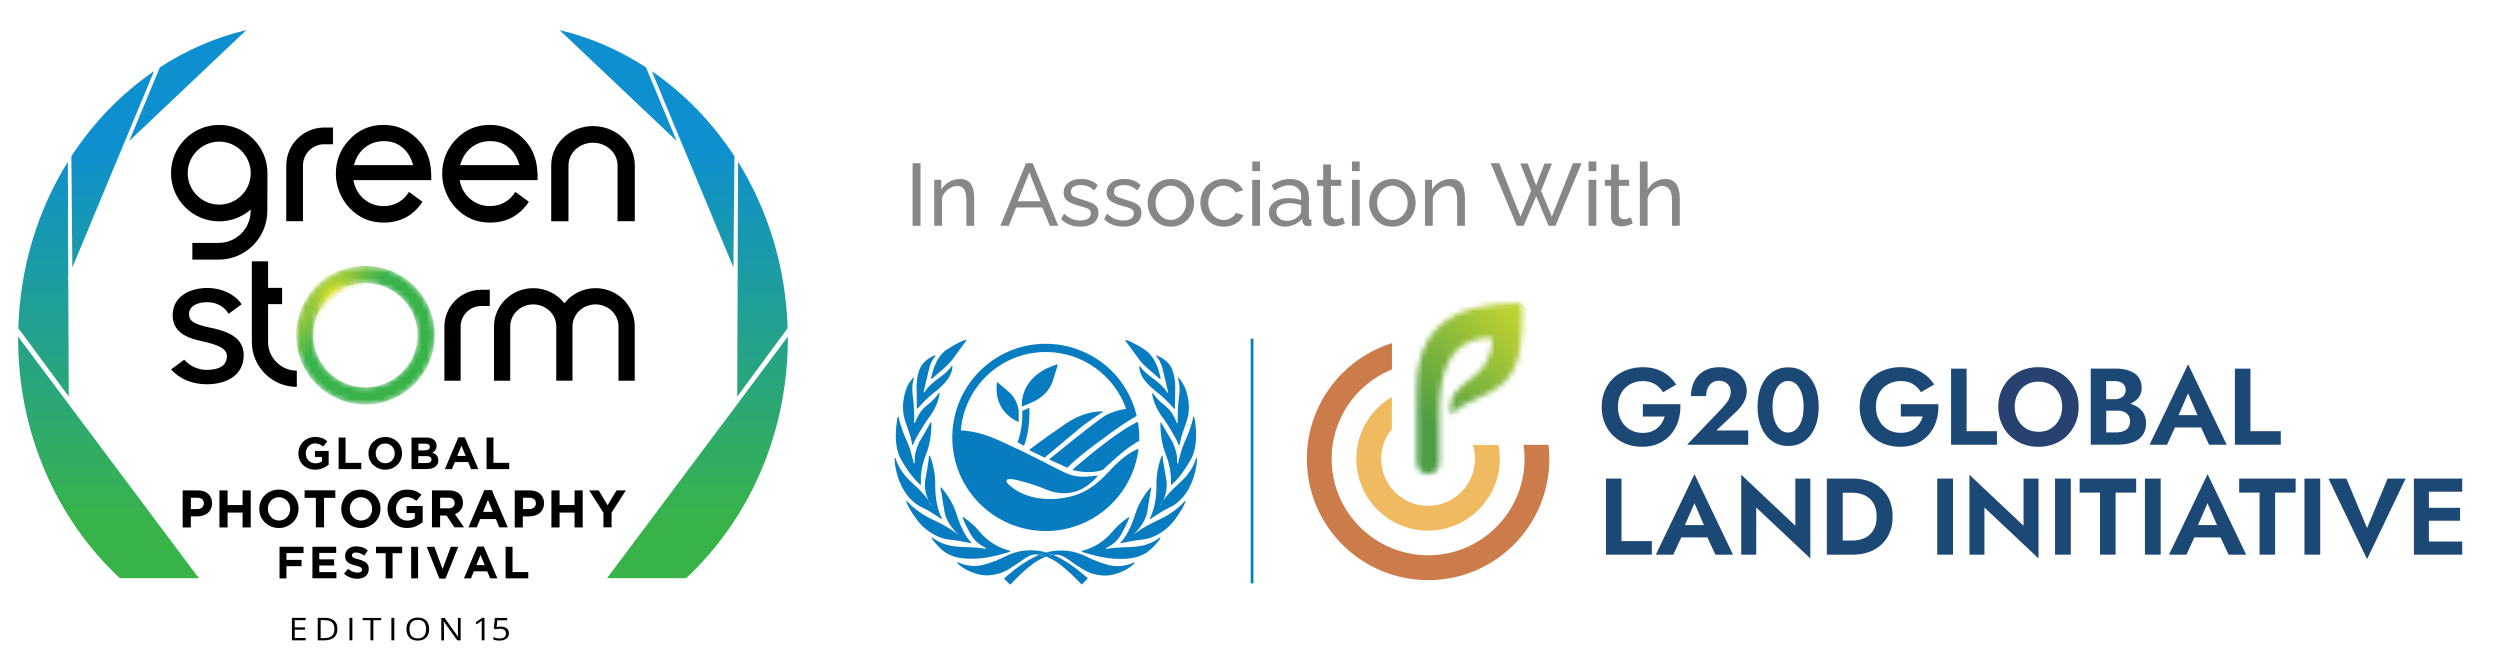 <svg width="454" height="121" viewBox="0 0 454 121" fill="none" xmlns="http://www.w3.org/2000/svg">
<path d="M48.569 31.44C48.569 26.609 44.642 22.682 39.812 22.682C34.981 22.682 31.054 26.609 31.054 31.44C31.054 36.27 34.981 40.197 39.812 40.197C41.995 40.197 43.977 39.395 45.52 38.065V38.303C45.52 41.502 42.911 44.112 39.711 44.112H34.931V47.148H39.711C44.579 47.148 48.544 43.184 48.544 38.315C48.557 38.303 48.569 31.565 48.569 31.44ZM39.812 37.161C36.65 37.161 34.09 34.589 34.09 31.44C34.09 28.29 36.662 25.718 39.812 25.718C42.961 25.718 45.533 28.29 45.533 31.44C45.533 31.54 45.52 31.653 45.52 31.753V31.816C45.32 34.802 42.848 37.161 39.812 37.161Z" fill="black"/>
<path d="M115.281 40.172H112.145V30.034C112.145 27.763 110.15 25.919 107.691 25.919C105.231 25.919 103.236 27.763 103.236 30.034V40.185H100.1V30.034C100.1 26.095 103.5 22.895 107.691 22.895C111.881 22.895 115.281 26.095 115.281 30.034V40.172Z" fill="black"/>
<path d="M74.265 34.852C73.789 35.643 73.174 36.27 72.409 36.709C71.593 37.186 70.677 37.425 69.686 37.425C68.293 37.425 67.089 36.986 66.072 36.12C65.056 35.254 64.429 34.112 64.165 32.707H78.318V32.23C78.318 31.063 78.205 30.022 77.967 29.106C77.728 28.19 77.365 27.349 76.888 26.597C76.06 25.367 75.018 24.401 73.751 23.711C72.484 23.021 71.104 22.682 69.636 22.682C68.393 22.682 67.252 22.908 66.198 23.372C65.144 23.836 64.203 24.526 63.375 25.442C62.584 26.283 61.995 27.224 61.593 28.253C61.191 29.282 60.991 30.386 60.991 31.565C60.991 32.707 61.217 33.824 61.656 34.915C62.095 36.007 62.71 36.973 63.5 37.801C64.341 38.679 65.269 39.332 66.298 39.771C67.327 40.21 68.469 40.423 69.711 40.423C71.555 40.423 73.174 39.934 74.567 38.943C75.407 38.34 76.122 37.563 76.737 36.647L74.265 34.852ZM66.273 26.797C67.252 26.019 68.393 25.631 69.723 25.631C71.016 25.631 72.132 26.007 73.061 26.772C73.989 27.538 74.642 28.604 75.018 29.984H64.278C64.629 28.642 65.294 27.575 66.273 26.797Z" fill="black"/>
<path d="M93.575 34.852C93.099 35.643 92.484 36.27 91.718 36.709C90.903 37.186 89.987 37.425 88.996 37.425C87.603 37.425 86.398 36.986 85.382 36.12C84.366 35.254 83.738 34.112 83.475 32.707H97.628V32.23C97.628 31.063 97.515 30.022 97.277 29.106C97.038 28.19 96.674 27.349 96.198 26.597C95.369 25.367 94.328 24.401 93.061 23.711C91.794 23.021 90.413 22.682 88.945 22.682C87.703 22.682 86.561 22.908 85.507 23.372C84.454 23.836 83.513 24.526 82.684 25.442C81.894 26.283 81.304 27.224 80.903 28.253C80.501 29.282 80.3 30.386 80.3 31.565C80.3 32.707 80.526 33.824 80.966 34.915C81.405 36.007 82.019 36.973 82.81 37.801C83.651 38.679 84.579 39.332 85.608 39.771C86.637 40.21 87.778 40.423 89.021 40.423C90.865 40.423 92.484 39.934 93.876 38.943C94.717 38.34 95.432 37.563 96.047 36.647L93.575 34.852ZM85.583 26.797C86.561 26.019 87.703 25.631 89.033 25.631C90.326 25.631 91.442 26.007 92.371 26.772C93.299 27.538 93.952 28.604 94.328 29.984H83.563C83.939 28.642 84.604 27.575 85.583 26.797Z" fill="black"/>
<path d="M55.019 40.172H51.982V30.059C51.982 26.258 55.081 23.159 58.883 23.159H60.464V26.195H58.883C56.75 26.195 55.019 27.927 55.019 30.059V40.172Z" fill="black"/>
<path d="M108.155 52.33C105.846 52.33 103.801 53.41 102.496 55.066C101.191 53.41 99.146 52.33 96.837 52.33C92.91 52.33 89.711 55.442 89.711 59.281V69.143H92.659V59.281C92.659 57.073 94.541 55.279 96.837 55.279C99.133 55.279 101.003 57.061 101.016 59.256V59.269V69.131H103.964V59.269V59.256C103.977 57.061 105.846 55.279 108.142 55.279C110.451 55.279 112.32 57.073 112.32 59.281V69.143H115.269V59.281C115.281 55.455 112.082 52.33 108.155 52.33Z" fill="black"/>
<path d="M37.566 69.783C40.803 69.783 44.253 68.391 44.253 64.501C44.253 61.866 42.371 60.323 38.13 59.495C34.956 58.867 34.328 58.127 34.328 57.061C34.328 55.442 36.085 54.877 37.603 54.877C39.297 54.877 40.79 55.681 41.493 56.973L41.505 56.998L43.877 55.254C42.722 53.472 40.263 52.293 37.716 52.293C34.78 52.293 31.355 53.598 31.355 57.274C31.355 60.787 34.931 61.565 36.449 61.904C40 62.694 41.204 63.397 41.204 64.677C41.204 66.308 39.937 67.174 37.54 67.174C35.985 67.174 34.429 66.458 33.463 65.317L31.066 67.086C32.609 68.817 34.906 69.783 37.566 69.783Z" fill="black"/>
<path d="M83.651 69.143H80.702V59.319C80.702 55.618 83.713 52.619 87.402 52.619H88.945V55.568H87.402C85.332 55.568 83.651 57.249 83.651 59.319V69.143Z" fill="black"/>
<path d="M48.682 62.092V55.229H51.229V52.28H48.682V47.462H45.734V62.092C45.734 66.596 49.397 70.26 53.902 70.26V67.311C51.029 67.311 48.682 64.965 48.682 62.092Z" fill="black"/>
<mask id="mask0_704_491" style="mask-type:luminance" maskUnits="userSpaceOnUse" x="53" y="48" width="26" height="26">
<path d="M66.361 73.46C59.422 73.46 53.776 67.813 53.776 60.875C53.776 53.936 59.422 48.29 66.361 48.29C73.299 48.29 78.946 53.936 78.946 60.875C78.946 67.813 73.299 73.46 66.361 73.46ZM66.361 51.402C61.141 51.402 56.888 55.655 56.888 60.875C56.888 66.094 61.141 70.348 66.361 70.348C71.581 70.348 75.834 66.094 75.834 60.875C75.834 55.655 71.593 51.402 66.361 51.402Z" fill="white"/>
</mask>
<g mask="url(#mask0_704_491)">
<path d="M66.361 73.46C59.422 73.46 53.776 67.813 53.776 60.875C53.776 53.936 59.422 48.29 66.361 48.29C73.299 48.29 78.946 53.936 78.946 60.875C78.946 67.813 73.299 73.46 66.361 73.46ZM66.361 51.402C61.141 51.402 56.888 55.655 56.888 60.875C56.888 66.094 61.141 70.348 66.361 70.348C71.581 70.348 75.834 66.094 75.834 60.875C75.834 55.655 71.593 51.402 66.361 51.402Z" fill="url(#paint0_linear_704_491)"/>
<path d="M61.242 60.875C64.887 60.875 67.841 57.92 67.841 54.275C67.841 50.63 64.887 47.675 61.242 47.675C57.597 47.675 54.642 50.63 54.642 54.275C54.642 57.92 57.597 60.875 61.242 60.875Z" fill="url(#paint1_radial_704_491)"/>
</g>
<path d="M55.508 116.282H53.011V112.205H55.508V112.619H53.525V113.936H55.395V114.35H53.525V115.856H55.508V116.282Z" fill="black"/>
<path d="M61.267 114.2C61.267 114.664 61.179 115.04 60.991 115.354C60.803 115.668 60.539 115.893 60.188 116.044C59.837 116.195 59.41 116.282 58.921 116.282H57.704V112.205H59.059C59.51 112.205 59.912 112.28 60.238 112.43C60.564 112.581 60.828 112.807 61.004 113.108C61.179 113.397 61.267 113.773 61.267 114.2ZM60.727 114.225C60.727 113.861 60.665 113.56 60.527 113.321C60.389 113.083 60.2 112.907 59.937 112.794C59.673 112.681 59.36 112.619 58.983 112.619H58.231V115.881H58.87C59.485 115.881 59.95 115.743 60.263 115.467C60.577 115.191 60.727 114.764 60.727 114.225Z" fill="black"/>
<path d="M63.463 116.282V112.205H63.99V116.282H63.463Z" fill="black"/>
<path d="M67.804 116.282H67.277V112.631H65.859V112.217H69.209V112.631H67.804V116.282Z" fill="black"/>
<path d="M71.079 116.282V112.205H71.606V116.282H71.079Z" fill="black"/>
<path d="M77.929 114.237C77.929 114.551 77.879 114.839 77.804 115.09C77.716 115.354 77.591 115.567 77.415 115.755C77.239 115.944 77.026 116.082 76.775 116.182C76.524 116.282 76.223 116.333 75.884 116.333C75.533 116.333 75.232 116.282 74.968 116.182C74.705 116.082 74.492 115.944 74.328 115.755C74.153 115.567 74.027 115.341 73.939 115.09C73.852 114.827 73.814 114.551 73.814 114.237C73.814 113.823 73.889 113.459 74.04 113.146C74.19 112.832 74.416 112.594 74.73 112.418C75.044 112.242 75.42 112.154 75.884 112.154C76.323 112.154 76.7 112.242 77.013 112.418C77.315 112.594 77.553 112.832 77.704 113.146C77.854 113.459 77.929 113.811 77.929 114.237ZM74.353 114.237C74.353 114.588 74.404 114.877 74.517 115.141C74.629 115.391 74.793 115.592 75.019 115.73C75.244 115.868 75.533 115.931 75.872 115.931C76.223 115.931 76.499 115.868 76.725 115.73C76.951 115.592 77.114 115.391 77.214 115.141C77.315 114.89 77.377 114.588 77.377 114.237C77.377 113.71 77.252 113.296 77.013 113.008C76.775 112.719 76.386 112.568 75.884 112.568C75.533 112.568 75.244 112.631 75.019 112.769C74.793 112.907 74.629 113.095 74.517 113.346C74.404 113.597 74.353 113.886 74.353 114.237Z" fill="black"/>
<path d="M83.638 116.282H83.036L80.589 112.857H80.564C80.564 112.945 80.577 113.058 80.589 113.171C80.602 113.284 80.602 113.409 80.614 113.547C80.614 113.673 80.627 113.811 80.627 113.949V116.295H80.138V112.217H80.74L83.174 115.63H83.199C83.199 115.567 83.186 115.467 83.186 115.354C83.186 115.228 83.174 115.103 83.174 114.965C83.174 114.827 83.161 114.701 83.161 114.576V112.217H83.651V116.282H83.638Z" fill="black"/>
<path d="M87.979 116.282H87.478V113.397C87.478 113.284 87.478 113.196 87.478 113.108C87.478 113.033 87.478 112.957 87.478 112.895C87.478 112.832 87.49 112.757 87.49 112.694C87.427 112.757 87.365 112.807 87.314 112.844C87.264 112.882 87.189 112.932 87.114 112.995L86.599 113.371L86.336 113.058L87.553 112.205H87.979V116.282Z" fill="black"/>
<path d="M90.915 113.785C91.217 113.785 91.48 113.836 91.706 113.924C91.932 114.011 92.107 114.149 92.233 114.338C92.358 114.513 92.421 114.727 92.421 114.99C92.421 115.266 92.358 115.504 92.22 115.705C92.082 115.906 91.894 116.056 91.643 116.169C91.392 116.282 91.091 116.333 90.74 116.333C90.501 116.333 90.288 116.32 90.087 116.282C89.887 116.245 89.724 116.195 89.585 116.119V115.68C89.736 115.768 89.912 115.831 90.125 115.881C90.338 115.931 90.539 115.956 90.74 115.956C90.966 115.956 91.166 115.918 91.342 115.856C91.518 115.793 91.643 115.693 91.743 115.555C91.844 115.417 91.882 115.253 91.882 115.04C91.882 114.764 91.794 114.563 91.606 114.413C91.417 114.262 91.129 114.187 90.74 114.187C90.614 114.187 90.476 114.2 90.326 114.212C90.175 114.225 90.05 114.25 89.949 114.275L89.686 114.124L89.862 112.217H92.095V112.644H90.301L90.188 113.873C90.263 113.861 90.363 113.848 90.489 113.823C90.627 113.798 90.765 113.785 90.915 113.785Z" fill="black"/>
<path d="M50.753 99.294H55.119V100.436H52.02V101.678H54.755V102.819H52.02V105.04H50.765V99.294H50.753Z" fill="black"/>
<path d="M56.737 99.294H61.054V100.41H57.98V101.577H60.677V102.694H57.98V103.898H61.091V105.015H56.737V99.294Z" fill="black"/>
<path d="M64.893 105.103C64.454 105.103 64.028 105.028 63.614 104.877C63.199 104.727 62.81 104.501 62.472 104.187L63.212 103.296C63.475 103.51 63.739 103.673 64.015 103.798C64.291 103.924 64.592 103.986 64.918 103.986C65.182 103.986 65.383 103.936 65.533 103.848C65.684 103.76 65.746 103.622 65.746 103.447V103.434C65.746 103.359 65.734 103.284 65.696 103.221C65.671 103.158 65.608 103.095 65.521 103.045C65.433 102.995 65.32 102.932 65.169 102.882C65.019 102.832 64.818 102.769 64.58 102.707C64.291 102.631 64.028 102.556 63.789 102.468C63.551 102.38 63.35 102.267 63.187 102.142C63.024 102.016 62.898 101.853 62.81 101.665C62.723 101.477 62.672 101.239 62.672 100.95V100.937C62.672 100.674 62.723 100.436 62.823 100.235C62.923 100.021 63.061 99.846 63.237 99.695C63.413 99.545 63.626 99.419 63.864 99.344C64.115 99.256 64.379 99.219 64.68 99.219C65.094 99.219 65.483 99.281 65.834 99.407C66.186 99.532 66.512 99.708 66.8 99.946L66.148 100.9C65.897 100.724 65.646 100.586 65.395 100.486C65.144 100.385 64.906 100.335 64.655 100.335C64.404 100.335 64.228 100.385 64.103 100.473C63.977 100.574 63.915 100.686 63.915 100.824V100.837C63.915 100.925 63.927 101.013 63.965 101.075C64.002 101.138 64.065 101.201 64.153 101.264C64.241 101.314 64.379 101.364 64.529 101.414C64.692 101.464 64.893 101.515 65.144 101.59C65.433 101.665 65.696 101.753 65.922 101.853C66.148 101.954 66.336 102.067 66.499 102.192C66.65 102.33 66.775 102.481 66.851 102.669C66.926 102.845 66.963 103.07 66.963 103.321V103.334C66.963 103.622 66.913 103.873 66.813 104.087C66.713 104.313 66.562 104.488 66.386 104.639C66.211 104.789 65.985 104.902 65.721 104.978C65.483 105.065 65.207 105.103 64.893 105.103Z" fill="black"/>
<path d="M70.025 100.461H68.281V99.294H73.036V100.461H71.292V105.028H70.037V100.461H70.025Z" fill="black"/>
<path d="M74.667 99.294H75.922V105.028H74.667V99.294Z" fill="black"/>
<path d="M77.49 99.294H78.883L80.376 103.334L81.869 99.294H83.224L80.903 105.065H79.786L77.49 99.294Z" fill="black"/>
<path d="M86.7 99.256H87.867L90.326 105.028H89.008L88.481 103.748H86.06L85.533 105.028H84.253L86.7 99.256ZM88.03 102.631L87.264 100.774L86.499 102.631H88.03Z" fill="black"/>
<path d="M91.819 99.294H93.073V103.886H95.934V105.028H91.819V99.294Z" fill="black"/>
<path d="M57.214 85.291C56.763 85.291 56.361 85.216 55.985 85.066C55.621 84.915 55.295 84.714 55.031 84.451C54.768 84.187 54.554 83.874 54.416 83.522C54.266 83.158 54.19 82.769 54.19 82.343V82.33C54.19 81.916 54.266 81.54 54.416 81.176C54.567 80.812 54.78 80.498 55.044 80.235C55.307 79.959 55.633 79.746 55.997 79.595C56.361 79.444 56.763 79.357 57.202 79.357C57.453 79.357 57.691 79.369 57.904 79.407C58.118 79.444 58.306 79.495 58.494 79.557C58.682 79.62 58.845 79.708 58.996 79.808C59.159 79.909 59.31 80.022 59.46 80.147L58.67 81.101C58.557 81.013 58.456 80.925 58.343 80.85C58.231 80.774 58.118 80.724 58.005 80.674C57.892 80.624 57.766 80.586 57.628 80.561C57.49 80.536 57.34 80.523 57.177 80.523C56.951 80.523 56.737 80.574 56.537 80.662C56.336 80.749 56.16 80.887 56.01 81.05C55.859 81.213 55.746 81.402 55.658 81.615C55.571 81.828 55.533 82.067 55.533 82.305V82.318C55.533 82.581 55.571 82.82 55.658 83.045C55.746 83.271 55.859 83.46 56.022 83.623C56.185 83.786 56.361 83.911 56.574 83.999C56.788 84.087 57.014 84.137 57.277 84.137C57.741 84.137 58.143 84.024 58.469 83.786V82.983H57.202V81.891H59.686V84.375C59.397 84.626 59.046 84.84 58.632 85.015C58.218 85.191 57.741 85.291 57.214 85.291Z" fill="black"/>
<path d="M61.493 79.457H62.748V84.049H65.608V85.191H61.493V79.457Z" fill="black"/>
<path d="M69.95 85.291C69.51 85.291 69.096 85.216 68.732 85.053C68.356 84.902 68.042 84.689 67.766 84.426C67.49 84.162 67.29 83.848 67.139 83.497C66.988 83.146 66.913 82.757 66.913 82.343V82.33C66.913 81.916 66.988 81.54 67.139 81.176C67.29 80.812 67.503 80.498 67.779 80.235C68.055 79.971 68.368 79.746 68.745 79.595C69.121 79.444 69.523 79.357 69.975 79.357C70.414 79.357 70.828 79.432 71.192 79.595C71.568 79.746 71.882 79.959 72.158 80.222C72.434 80.486 72.635 80.799 72.785 81.151C72.936 81.515 73.011 81.891 73.011 82.305V82.318C73.011 82.732 72.936 83.108 72.785 83.472C72.635 83.836 72.421 84.15 72.145 84.413C71.869 84.677 71.555 84.902 71.179 85.053C70.803 85.204 70.401 85.291 69.95 85.291ZM69.975 84.124C70.225 84.124 70.464 84.074 70.665 83.986C70.878 83.899 71.054 83.761 71.204 83.597C71.355 83.434 71.468 83.246 71.555 83.033C71.643 82.82 71.681 82.581 71.681 82.343V82.33C71.681 82.079 71.643 81.853 71.555 81.64C71.468 81.427 71.355 81.226 71.192 81.063C71.041 80.9 70.853 80.774 70.639 80.674C70.426 80.574 70.2 80.536 69.95 80.536C69.698 80.536 69.46 80.586 69.247 80.674C69.034 80.762 68.858 80.9 68.707 81.063C68.557 81.226 68.444 81.414 68.356 81.628C68.268 81.841 68.231 82.079 68.231 82.318V82.33C68.231 82.581 68.268 82.807 68.356 83.02C68.444 83.234 68.557 83.434 68.72 83.597C68.883 83.761 69.059 83.886 69.272 83.986C69.485 84.074 69.711 84.124 69.975 84.124Z" fill="black"/>
<path d="M74.743 79.457H77.403C78.067 79.457 78.557 79.62 78.896 79.959C79.159 80.222 79.284 80.549 79.284 80.938V80.95C79.284 81.113 79.259 81.264 79.222 81.389C79.184 81.515 79.121 81.628 79.059 81.728C78.996 81.828 78.908 81.916 78.82 81.992C78.733 82.067 78.632 82.129 78.532 82.192C78.858 82.318 79.121 82.493 79.31 82.707C79.498 82.92 79.598 83.221 79.598 83.597V83.61C79.598 83.874 79.548 84.099 79.448 84.3C79.347 84.501 79.197 84.664 79.008 84.789C78.82 84.915 78.594 85.015 78.331 85.078C78.067 85.141 77.779 85.178 77.453 85.178H74.73V79.457H74.743ZM77.139 81.778C77.415 81.778 77.641 81.728 77.804 81.64C77.967 81.54 78.055 81.389 78.055 81.176V81.163C78.055 80.975 77.98 80.825 77.842 80.724C77.704 80.624 77.49 80.574 77.227 80.574H75.985V81.791H77.139V81.778ZM77.465 84.087C77.741 84.087 77.967 84.037 78.118 83.936C78.268 83.836 78.356 83.673 78.356 83.46V83.447C78.356 83.259 78.281 83.108 78.13 82.995C77.98 82.882 77.741 82.832 77.415 82.832H75.96V84.087H77.465Z" fill="black"/>
<path d="M83.237 79.419H84.404L86.863 85.191H85.545L85.018 83.911H82.597L82.07 85.191H80.79L83.237 79.419ZM84.567 82.794L83.801 80.938L83.036 82.794H84.567Z" fill="black"/>
<path d="M88.356 79.457H89.611V84.049H92.471V85.191H88.356V79.457Z" fill="black"/>
<path d="M33.187 89.055H35.935C36.336 89.055 36.7 89.106 37.014 89.219C37.327 89.331 37.603 89.495 37.817 89.695C38.042 89.896 38.206 90.147 38.331 90.436C38.457 90.724 38.507 91.038 38.507 91.377V91.402C38.507 91.791 38.431 92.129 38.294 92.43C38.156 92.719 37.955 92.97 37.716 93.171C37.478 93.372 37.177 93.522 36.851 93.623C36.524 93.723 36.173 93.773 35.784 93.773H34.655V95.793H33.174V89.055H33.187ZM35.834 92.443C36.211 92.443 36.499 92.343 36.7 92.154C36.901 91.966 37.014 91.715 37.014 91.427V91.402C37.014 91.063 36.901 90.812 36.688 90.649C36.474 90.473 36.186 90.385 35.809 90.385H34.667V92.443H35.834Z" fill="black"/>
<path d="M39.849 89.055H41.33V91.715H44.053V89.055H45.533V95.781H44.053V93.083H41.33V95.781H39.849V89.055Z" fill="black"/>
<path d="M50.652 95.881C50.138 95.881 49.661 95.793 49.222 95.605C48.783 95.417 48.406 95.178 48.093 94.865C47.779 94.551 47.528 94.187 47.352 93.773C47.177 93.359 47.089 92.907 47.089 92.418V92.393C47.089 91.916 47.177 91.464 47.352 91.038C47.528 90.624 47.779 90.247 48.093 89.934C48.406 89.62 48.783 89.369 49.222 89.181C49.661 88.993 50.138 88.905 50.652 88.905C51.167 88.905 51.643 88.993 52.083 89.181C52.522 89.369 52.898 89.608 53.212 89.921C53.526 90.235 53.776 90.599 53.952 91.013C54.128 91.427 54.215 91.879 54.215 92.355V92.38C54.215 92.857 54.128 93.309 53.952 93.723C53.776 94.137 53.526 94.513 53.212 94.827C52.898 95.141 52.522 95.392 52.083 95.58C51.656 95.793 51.179 95.881 50.652 95.881ZM50.677 94.526C50.966 94.526 51.242 94.476 51.493 94.363C51.744 94.25 51.957 94.099 52.133 93.911C52.308 93.723 52.446 93.497 52.547 93.246C52.647 92.995 52.697 92.719 52.697 92.43V92.405C52.697 92.117 52.647 91.841 52.547 91.59C52.446 91.339 52.308 91.113 52.12 90.912C51.932 90.724 51.719 90.574 51.468 90.461C51.217 90.348 50.941 90.298 50.652 90.298C50.351 90.298 50.075 90.348 49.837 90.461C49.598 90.574 49.385 90.724 49.209 90.912C49.034 91.101 48.896 91.326 48.795 91.577C48.695 91.828 48.645 92.104 48.645 92.393V92.418C48.645 92.707 48.695 92.983 48.795 93.234C48.896 93.484 49.034 93.71 49.222 93.911C49.41 94.099 49.623 94.25 49.862 94.363C50.1 94.476 50.376 94.526 50.677 94.526Z" fill="black"/>
<path d="M57.365 90.41H55.32V89.043H60.891V90.41H58.846V95.768H57.365V90.41Z" fill="black"/>
<path d="M65.533 95.881C65.019 95.881 64.542 95.793 64.103 95.605C63.664 95.417 63.287 95.178 62.974 94.865C62.66 94.551 62.409 94.187 62.233 93.773C62.058 93.359 61.97 92.907 61.97 92.418V92.393C61.97 91.916 62.058 91.464 62.233 91.038C62.409 90.624 62.66 90.247 62.974 89.934C63.287 89.62 63.664 89.369 64.103 89.181C64.542 88.993 65.019 88.905 65.533 88.905C66.047 88.905 66.524 88.993 66.963 89.181C67.403 89.369 67.779 89.608 68.093 89.921C68.406 90.235 68.657 90.599 68.833 91.013C69.009 91.427 69.096 91.879 69.096 92.355V92.38C69.096 92.857 69.009 93.309 68.833 93.723C68.657 94.137 68.406 94.513 68.093 94.827C67.779 95.141 67.403 95.392 66.963 95.58C66.537 95.793 66.06 95.881 65.533 95.881ZM65.558 94.526C65.847 94.526 66.123 94.476 66.374 94.363C66.625 94.25 66.838 94.099 67.014 93.911C67.189 93.723 67.327 93.497 67.428 93.246C67.528 92.995 67.578 92.719 67.578 92.43V92.405C67.578 92.117 67.528 91.841 67.428 91.59C67.327 91.339 67.189 91.113 67.001 90.912C66.813 90.724 66.6 90.574 66.349 90.461C66.098 90.348 65.822 90.298 65.533 90.298C65.232 90.298 64.956 90.348 64.718 90.461C64.479 90.574 64.266 90.724 64.09 90.912C63.914 91.101 63.776 91.326 63.676 91.577C63.576 91.828 63.526 92.104 63.526 92.393V92.418C63.526 92.707 63.576 92.983 63.676 93.234C63.776 93.484 63.914 93.71 64.103 93.911C64.291 94.099 64.504 94.25 64.743 94.363C64.981 94.476 65.257 94.526 65.558 94.526Z" fill="black"/>
<path d="M73.914 95.881C73.387 95.881 72.91 95.793 72.484 95.618C72.057 95.442 71.681 95.203 71.367 94.902C71.053 94.589 70.815 94.225 70.639 93.811C70.464 93.384 70.376 92.932 70.376 92.43V92.405C70.376 91.929 70.464 91.477 70.639 91.05C70.815 90.636 71.066 90.26 71.38 89.946C71.693 89.633 72.07 89.382 72.496 89.193C72.923 89.005 73.4 88.917 73.902 88.917C74.203 88.917 74.479 88.942 74.717 88.98C74.956 89.018 75.194 89.081 75.407 89.156C75.621 89.231 75.821 89.331 75.997 89.444C76.173 89.557 76.361 89.695 76.537 89.833L75.608 90.963C75.483 90.85 75.357 90.762 75.219 90.674C75.094 90.586 74.956 90.523 74.818 90.461C74.68 90.398 74.529 90.36 74.366 90.323C74.203 90.285 74.027 90.272 73.839 90.272C73.576 90.272 73.325 90.323 73.086 90.436C72.848 90.549 72.647 90.699 72.471 90.887C72.296 91.076 72.158 91.301 72.057 91.552C71.957 91.803 71.907 92.079 71.907 92.368V92.393C71.907 92.707 71.957 92.983 72.057 93.246C72.158 93.51 72.296 93.735 72.484 93.924C72.672 94.112 72.885 94.262 73.124 94.375C73.362 94.488 73.638 94.538 73.939 94.538C74.491 94.538 74.956 94.4 75.332 94.137V93.171H73.839V91.891H76.762V94.814C76.411 95.103 76.01 95.354 75.533 95.567C75.081 95.781 74.529 95.881 73.914 95.881Z" fill="black"/>
<path d="M78.456 89.055H81.53C82.384 89.055 83.036 89.281 83.488 89.733C83.877 90.122 84.065 90.624 84.065 91.264V91.289C84.065 91.828 83.927 92.28 83.663 92.619C83.4 92.957 83.049 93.208 82.622 93.372L84.266 95.768H82.534L81.091 93.623H81.066H79.924V95.768H78.444V89.055H78.456ZM81.43 92.318C81.794 92.318 82.07 92.23 82.271 92.054C82.471 91.879 82.559 91.653 82.559 91.364V91.339C82.559 91.025 82.459 90.774 82.246 90.624C82.045 90.461 81.756 90.385 81.392 90.385H79.924V92.318H81.43Z" fill="black"/>
<path d="M87.954 89.005H89.322L92.208 95.768H90.665L90.05 94.262H87.214L86.574 95.768H85.069L87.954 89.005ZM89.51 92.957L88.619 90.774L87.729 92.957H89.51Z" fill="black"/>
<path d="M93.475 89.055H96.223C96.624 89.055 96.988 89.106 97.302 89.219C97.616 89.331 97.892 89.495 98.105 89.695C98.331 89.896 98.494 90.147 98.619 90.436C98.745 90.724 98.795 91.038 98.795 91.377V91.402C98.795 91.791 98.72 92.129 98.582 92.43C98.444 92.719 98.243 92.97 98.005 93.171C97.766 93.372 97.465 93.522 97.139 93.623C96.813 93.723 96.461 93.773 96.072 93.773H94.943V95.793H93.475V89.055ZM96.135 92.443C96.511 92.443 96.8 92.343 97.001 92.154C97.201 91.966 97.314 91.715 97.314 91.427V91.402C97.314 91.063 97.202 90.812 96.988 90.649C96.775 90.473 96.486 90.385 96.11 90.385H94.968V92.443H96.135Z" fill="black"/>
<path d="M100.137 89.055H101.618V91.715H104.341V89.055H105.821V95.781H104.341V93.083H101.618V95.781H100.137V89.055Z" fill="black"/>
<path d="M109.585 93.121L107.001 89.055H108.732L110.338 91.753L111.969 89.055H113.651L111.066 93.096V95.768H109.585V93.121Z" fill="black"/>
<path d="M117.314 12.23C112.521 9.119 107.227 6.797 101.605 5.455L122.885 25.605L117.314 12.23Z" fill="url(#paint2_linear_704_491)"/>
<path d="M134.027 29.382L133.952 50.373L134.052 50.611L133.952 50.662L133.876 72.029L143.036 59.595C142.697 48.416 139.422 38.052 134.027 29.382Z" fill="url(#paint3_linear_704_491)"/>
<path d="M133.374 28.378C129.359 22.218 124.253 16.96 118.356 12.92L133.186 48.566L133.374 28.378Z" fill="url(#paint4_linear_704_491)"/>
<path d="M44.743 5.455C39.109 6.797 33.827 9.106 29.034 12.23L23.463 25.605L44.743 5.455Z" fill="url(#paint5_linear_704_491)"/>
<path d="M12.396 50.649L12.296 50.599L12.396 50.361L12.321 29.382C6.913 38.052 3.651 48.416 3.325 59.583L12.484 72.017L12.396 50.649Z" fill="url(#paint6_linear_704_491)"/>
<path d="M27.98 12.92C22.083 16.948 16.976 22.218 12.961 28.378L13.137 48.579L27.98 12.92Z" fill="url(#paint7_linear_704_491)"/>
<path d="M143.061 61.138L110.526 104.614H110.489L110.25 105.003H110.238H123.738H124.592C135.896 94.488 143.073 78.88 143.073 61.452C143.061 61.352 143.061 61.239 143.061 61.138Z" fill="url(#paint8_linear_704_491)"/>
<path d="M35.872 104.614H35.822L3.287 61.138C3.287 61.239 3.287 61.352 3.287 61.452C3.287 78.88 10.464 94.488 21.769 105.003H23.726H36.123L35.872 104.614Z" fill="url(#paint9_linear_704_491)"/>
<path d="M206.636 76.596C206.486 76.659 206.335 76.734 206.184 76.81C205.883 76.96 205.57 77.136 205.243 77.324C204.892 77.525 204.528 77.751 204.152 77.989C199.949 80.687 194.729 85.329 194.729 85.329C194.729 85.329 197.652 86.245 200.275 85.341C200.275 85.341 204.315 81.339 206.849 80.084C206.862 80.084 206.874 80.072 206.887 80.072C206.887 79.884 206.9 79.708 206.9 79.52C206.9 79.206 206.887 78.905 206.874 78.591C206.849 78.115 206.799 77.65 206.736 77.186" fill="#087CC1"/>
<path d="M206.423 75.53C206.41 75.505 206.41 75.48 206.398 75.442C206.385 75.392 206.372 75.354 206.36 75.304C206.335 75.216 206.31 75.141 206.297 75.053C206.26 74.902 206.222 74.752 206.172 74.601C206.147 74.513 206.122 74.438 206.096 74.35C206.084 74.3 206.071 74.25 206.059 74.2C205.996 74.012 205.933 73.811 205.858 73.623C205.846 73.597 205.846 73.585 205.833 73.56C205.783 73.422 205.733 73.296 205.682 73.158C205.632 73.046 205.595 72.933 205.544 72.82C205.519 72.744 205.482 72.669 205.444 72.594C203.901 69.03 201.166 66.069 197.64 64.3C195.319 63.108 192.696 62.431 189.898 62.431C181.241 62.431 174.114 68.918 173.073 77.286C173.073 77.299 173.073 77.311 173.073 77.311C173.048 77.537 173.023 77.751 172.998 77.976C172.998 78.014 172.985 78.064 172.985 78.102C172.972 78.252 172.96 78.416 172.96 78.579C172.96 78.679 172.947 78.779 172.947 78.88C172.947 78.905 172.947 78.93 172.947 78.942C172.935 79.118 172.935 79.281 172.935 79.457C172.935 88.83 180.538 96.433 189.911 96.433C198.606 96.433 205.758 89.896 206.761 81.477C206.41 81.615 206.071 81.778 205.72 81.979C204.177 82.857 202.797 84.074 201.58 85.417C199.61 87.587 197.64 89.244 194.867 90.047C191.718 90.95 187.778 90.887 184.829 89.206C184.302 88.905 183.775 88.528 183.324 88.114C183.148 87.951 182.809 87.675 182.772 87.399C182.646 86.483 185.469 87.387 185.808 87.475C187.213 87.838 188.619 88.328 189.961 88.892C191.994 89.746 194.214 89.858 196.222 88.917C197.088 88.503 197.891 87.926 198.606 87.236C198.756 87.085 199.208 86.646 199.359 86.358C193.223 87.098 195.231 86.17 180.965 79.783C178.719 78.779 176.548 78.278 174.491 78.152C175.131 70.197 181.806 63.924 189.911 63.924C196.636 63.924 202.383 68.24 204.503 74.25C203.06 74.438 201.692 74.927 200.827 75.404C199.196 76.308 190.513 83.434 190.513 83.434L193.826 84.94C193.826 84.94 195.093 83.572 198.255 81.176C200.827 79.231 202.734 77.864 204.164 76.922C204.503 76.697 204.804 76.496 205.093 76.32C205.607 76.007 206.059 75.743 206.423 75.53Z" fill="#087CC1"/>
<path d="M193.412 77.023C188.706 80.247 186.862 81.728 186.862 81.728C186.862 81.728 189.02 82.782 189.698 83.108L196.636 77.311C196.636 77.311 199.334 75.329 200.425 74.752C200.425 74.752 197.439 74.275 193.412 77.023Z" fill="#087CC1"/>
<path d="M186.937 74.062C186.85 74.099 186.774 74.124 186.686 74.162C186.398 74.288 186.097 74.4 185.808 74.539L185.645 74.614C185.683 75.856 185.607 78.165 184.779 80.335L185.971 80.95C186.962 78.365 186.988 75.429 186.937 74.062Z" fill="#087CC1"/>
<path d="M185.62 73.823C186.046 73.635 186.486 73.46 186.912 73.284C187.665 72.97 188.393 72.631 189.045 72.117C190.049 71.339 190.789 70.373 191.191 69.168C191.517 68.202 191.793 67.211 192.094 66.22C192.056 66.207 192.031 66.195 191.994 66.17C184.892 68.34 185.582 73.836 185.582 73.836C185.595 73.836 185.607 73.836 185.62 73.823Z" fill="#087CC1"/>
<path d="M184.817 73.71C184.541 72.757 184.014 71.891 183.186 71.151C182.521 70.561 181.818 69.984 181.128 69.407C181.103 69.419 181.078 69.445 181.053 69.457C180.3 74.953 184.992 76.647 184.992 76.647C184.98 75.668 185.105 74.702 184.817 73.71Z" fill="#087CC1"/>
<path d="M188.581 100.021C187.765 99.921 186.937 99.896 186.109 99.984C184.804 100.109 183.625 100.511 182.471 101.088C181.253 101.69 179.974 102.192 178.669 102.543C177.113 102.97 175.394 102.794 173.926 102.104C173.838 102.067 173.75 102.18 173.826 102.242C174.553 102.983 175.545 103.61 177.1 104.137C178.907 104.739 180.413 104.438 181.467 104.137C182.797 103.76 183.976 102.845 185.118 102.104C185.858 101.615 186.561 100.975 187.452 100.762C187.853 100.661 188.28 100.686 188.719 100.749C189.133 100.574 189.547 100.436 189.986 100.31C189.522 100.185 189.07 100.084 188.581 100.021Z" fill="#087CC1"/>
<path d="M190.287 101.213C191.881 101.841 193.261 103.083 194.503 104.225C194.654 104.363 196.071 105.743 196.373 106.094C196.41 106.132 196.46 106.132 196.498 106.094L197.489 105.103C197.527 105.065 197.527 105.003 197.489 104.978C197.1 104.614 195.055 102.794 192.897 101.577C192.358 101.276 191.805 101 191.253 100.762C190.814 100.824 190.388 100.95 189.974 101.088C190.074 101.138 190.187 101.176 190.287 101.213Z" fill="#087CC1"/>
<path d="M177.552 101.439C179.898 101.289 182.546 100.473 183.424 100.185C183.512 100.159 183.499 100.034 183.412 100.009C180.149 99.206 178.493 97.261 177.552 96.169C176.523 94.978 175.407 94.212 174.93 93.911C174.855 93.861 174.767 93.936 174.804 94.024C175.118 94.777 176.084 96.985 176.962 97.989C177.577 98.704 178.418 99.193 178.995 99.495C179.083 99.545 179.045 99.683 178.945 99.658C176.511 99.243 175.545 99.469 173.211 99.193C171.316 98.968 169.911 98.089 169.321 97.638C169.246 97.575 169.146 97.675 169.196 97.751C169.397 98.077 169.823 98.641 170.664 99.482C172.132 100.988 174.127 101.653 177.552 101.439Z" fill="#087CC1"/>
<path d="M176.272 98.629C176.36 98.641 176.423 98.541 176.36 98.478C175.394 97.525 174.478 95.806 173.637 93.171C172.947 90.963 171.53 89.206 170.927 88.528C170.865 88.453 170.752 88.516 170.777 88.616C171.015 89.495 171.216 91.276 171.542 93.033C171.931 95.128 173.826 96.897 174.139 97.186C173.876 96.96 172.458 95.793 169.434 94.388C166.799 93.171 165.319 91.69 164.717 91.013C164.654 90.938 164.528 91.013 164.566 91.101C164.792 91.69 165.331 92.82 166.511 94.388C168.318 96.797 170.789 97.851 172.433 98.001C173.725 98.102 175.545 98.478 176.272 98.629Z" fill="#087CC1"/>
<path d="M167.414 92.129C168.594 92.644 170.225 93.76 170.902 94.237C170.978 94.287 171.078 94.212 171.028 94.124C170.388 92.857 169.786 90.699 169.836 87.964C169.886 85.705 169.221 83.648 168.895 82.782C168.857 82.694 168.732 82.707 168.719 82.807C168.656 83.723 168.318 85.454 168.029 87.186C167.778 88.666 168.217 90.034 168.631 90.912C169.083 91.577 169.208 91.941 169.208 91.941C169.208 91.941 168.92 91.552 168.631 90.912C168.129 90.185 167.251 89.093 165.708 87.751C163.625 85.919 162.897 84.124 162.646 83.234C162.621 83.133 162.471 83.158 162.471 83.259C162.458 83.924 162.559 85.116 163.136 86.885C164.102 89.733 165.896 91.452 167.414 92.129Z" fill="#087CC1"/>
<path d="M168.644 90.912C168.945 91.552 169.221 91.941 169.221 91.941C169.221 91.941 169.095 91.577 168.644 90.912Z" fill="#087CC1"/>
<path d="M167.088 88.014C167.151 88.064 167.239 88.027 167.239 87.939C167.188 87.249 167.138 85.015 168.154 82.569C169.096 80.272 169.158 77.688 169.146 76.797C169.146 76.709 169.02 76.671 168.983 76.759C168.569 77.487 167.452 79.432 167.213 79.796C166.912 80.247 166.461 81.289 166.235 82.293C166.109 82.87 166.097 83.522 166.109 84.062C166.109 84.175 165.959 84.187 165.934 84.087C165.708 83.183 165.407 81.992 165.193 81.339C164.905 80.448 164.29 79.382 163.926 78.265C163.562 77.186 163.311 76.446 163.198 75.731C163.186 75.63 163.048 75.63 163.023 75.731C162.747 77.098 162.17 80.825 163.625 83.422C165.156 86.182 166.611 87.587 167.088 88.014Z" fill="#087CC1"/>
<path d="M165.344 79.319C165.444 79.683 165.557 80.247 165.645 80.724C165.658 80.812 165.783 80.825 165.821 80.737C166.486 79.03 168.318 76.358 168.368 76.283C170.162 74.012 170.551 72.217 170.626 71.465C170.639 71.377 170.513 71.326 170.463 71.402C170.187 71.841 169.547 72.682 168.318 73.623C167.101 74.551 166.473 75.931 166.185 76.734C166.147 76.835 166.009 76.81 166.009 76.697C166.034 75.68 166.034 73.723 165.771 71.966C165.545 70.423 165.758 69.281 165.959 68.641C165.984 68.541 165.858 68.478 165.808 68.566C165.57 68.892 165.256 69.332 165.03 69.683C164.516 70.511 164.252 71.552 164.102 72.506C163.939 73.46 163.926 74.451 164.114 75.392C164.378 76.759 164.968 78.001 165.344 79.319Z" fill="#087CC1"/>
<path d="M166.498 74.124C166.498 74.212 166.599 74.237 166.661 74.175C166.988 73.786 167.828 72.832 168.995 71.816C170.476 70.549 172.834 69.03 172.972 66.559C172.972 66.471 172.86 66.433 172.809 66.496C172.533 66.885 171.906 67.65 170.752 68.466C169.371 69.445 168.481 70.273 167.891 71.226C167.841 71.314 167.703 71.251 167.728 71.163C167.979 70.135 168.443 68.165 168.581 67.562C168.769 66.709 169.083 65.492 169.886 64.677C169.949 64.614 169.886 64.501 169.786 64.526C169.146 64.777 167.929 65.379 167.251 66.559C166.297 68.202 166.461 70.749 166.461 71.126C166.461 71.439 166.486 73.434 166.498 74.124Z" fill="#087CC1"/>
<path d="M169.246 68.779C170.225 67.864 172.144 66.433 173.035 65.191C174.039 63.786 175.093 62.368 175.482 61.841C175.532 61.778 175.469 61.678 175.382 61.703C174.892 61.854 173.7 62.305 171.919 63.497C169.911 64.84 169.246 67.801 169.096 68.704C169.083 68.779 169.183 68.842 169.246 68.779Z" fill="#087CC1"/>
<path d="M205.934 102.142C204.466 102.832 202.747 103.008 201.191 102.581C199.873 102.217 198.606 101.728 197.389 101.126C196.222 100.548 195.055 100.147 193.75 100.021C192.935 99.946 192.094 99.959 191.279 100.059C190.84 100.109 190.4 100.21 189.986 100.323C190.413 100.448 190.84 100.599 191.254 100.774C191.655 100.724 192.057 100.712 192.42 100.799C193.311 101.013 194.014 101.653 194.754 102.142C195.896 102.895 197.088 103.798 198.405 104.175C199.459 104.476 200.965 104.777 202.772 104.175C204.328 103.66 205.319 103.02 206.046 102.28C206.109 102.217 206.021 102.104 205.934 102.142Z" fill="#087CC1"/>
<path d="M186.975 101.615C184.817 102.832 182.772 104.651 182.383 105.015C182.345 105.053 182.345 105.103 182.383 105.141L183.374 106.132C183.412 106.169 183.474 106.169 183.499 106.132C183.801 105.781 185.218 104.4 185.369 104.262C186.611 103.121 187.991 101.878 189.585 101.251C189.71 101.201 189.848 101.151 189.974 101.101C189.585 100.962 189.146 100.837 188.719 100.762C188.117 101 187.54 101.301 186.975 101.615Z" fill="#087CC1"/>
<path d="M188.719 100.762C189.146 100.837 189.585 100.95 189.974 101.101C190.375 100.962 190.814 100.837 191.253 100.774C190.839 100.599 190.413 100.448 189.986 100.323C189.547 100.436 189.12 100.586 188.719 100.762Z" fill="#087CC1"/>
<path d="M210.563 97.663C209.974 98.102 208.568 98.993 206.674 99.219C204.34 99.495 203.386 99.269 200.94 99.683C200.839 99.695 200.789 99.557 200.89 99.52C201.467 99.231 202.295 98.729 202.922 98.014C203.788 97.023 204.767 94.802 205.08 94.049C205.118 93.974 205.03 93.898 204.955 93.936C204.478 94.237 203.361 95.015 202.332 96.195C201.391 97.286 199.723 99.231 196.473 100.034C196.385 100.059 196.385 100.172 196.461 100.21C197.339 100.498 199.986 101.314 202.332 101.464C205.745 101.678 207.74 101.013 209.246 99.507C210.087 98.666 210.513 98.102 210.714 97.776C210.739 97.7 210.639 97.6 210.563 97.663Z" fill="#087CC1"/>
<path d="M215.143 91.025C214.541 91.703 213.06 93.183 210.425 94.4C207.389 95.806 205.971 96.973 205.72 97.198C206.034 96.91 207.928 95.141 208.317 93.045C208.644 91.289 208.844 89.507 209.083 88.629C209.108 88.541 208.995 88.478 208.932 88.541C208.33 89.231 206.912 90.988 206.222 93.183C205.394 95.818 204.465 97.537 203.499 98.491C203.437 98.553 203.499 98.654 203.587 98.641C204.315 98.478 206.134 98.114 207.426 97.989C209.083 97.838 211.554 96.784 213.349 94.375C214.528 92.794 215.068 91.678 215.293 91.088C215.331 91.013 215.218 90.95 215.143 91.025Z" fill="#087CC1"/>
<path d="M217.376 83.271C217.376 83.171 217.226 83.146 217.201 83.246C216.95 84.137 216.222 85.944 214.139 87.763C212.596 89.118 211.718 90.197 211.216 90.925C210.915 91.565 210.639 91.954 210.639 91.954C210.639 91.954 210.764 91.59 211.216 90.925C211.63 90.047 212.056 88.679 211.818 87.198C211.529 85.467 211.191 83.736 211.128 82.82C211.115 82.719 210.99 82.707 210.952 82.794C210.626 83.66 209.961 85.705 210.011 87.976C210.061 90.712 209.472 92.87 208.819 94.137C208.782 94.225 208.87 94.3 208.945 94.25C209.622 93.773 211.253 92.669 212.433 92.142C213.951 91.464 215.745 89.746 216.686 86.897C217.276 85.141 217.376 83.936 217.376 83.271Z" fill="#087CC1"/>
<path d="M211.216 90.937C210.764 91.602 210.639 91.966 210.639 91.966C210.639 91.966 210.915 91.59 211.216 90.937Z" fill="#087CC1"/>
<path d="M213.938 84.099C213.913 84.2 213.763 84.187 213.763 84.074C213.788 83.522 213.763 82.882 213.637 82.305C213.411 81.301 212.96 80.26 212.659 79.808C212.42 79.444 211.304 77.5 210.889 76.772C210.839 76.697 210.726 76.722 210.726 76.81C210.714 77.7 210.777 80.285 211.718 82.581C212.734 85.028 212.671 87.274 212.634 87.951C212.634 88.027 212.721 88.077 212.784 88.027C213.261 87.6 214.716 86.195 216.272 83.409C217.715 80.812 217.15 77.086 216.874 75.718C216.849 75.618 216.711 75.63 216.699 75.718C216.586 76.433 216.335 77.186 215.971 78.252C215.595 79.369 214.992 80.436 214.704 81.326C214.465 82.017 214.164 83.196 213.938 84.099Z" fill="#087CC1"/>
<path d="M211.554 73.66C210.325 72.719 209.685 71.879 209.409 71.439C209.359 71.364 209.233 71.402 209.246 71.502C209.321 72.255 209.71 74.049 211.504 76.32C211.554 76.408 213.386 79.081 214.051 80.774C214.089 80.862 214.202 80.85 214.227 80.762C214.315 80.285 214.415 79.721 214.528 79.357C214.904 78.027 215.494 76.797 215.77 75.442C215.958 74.488 215.946 73.51 215.783 72.556C215.62 71.603 215.356 70.561 214.854 69.733C214.628 69.369 214.327 68.943 214.076 68.616C214.014 68.541 213.888 68.604 213.926 68.692C214.127 69.332 214.34 70.473 214.114 72.017C213.85 73.773 213.85 75.731 213.876 76.747C213.876 76.847 213.738 76.872 213.7 76.784C213.399 75.969 212.759 74.589 211.554 73.66Z" fill="#087CC1"/>
<path d="M211.278 67.613C211.416 68.215 211.881 70.172 212.132 71.214C212.157 71.314 212.019 71.364 211.968 71.276C211.366 70.323 210.475 69.495 209.108 68.516C207.953 67.701 207.326 66.935 207.05 66.546C207 66.471 206.887 66.508 206.887 66.596C207.025 69.068 209.384 70.574 210.864 71.853C212.044 72.87 212.872 73.823 213.198 74.212C213.248 74.275 213.349 74.237 213.361 74.162C213.374 73.46 213.411 71.477 213.411 71.163C213.411 70.787 213.575 68.24 212.621 66.596C211.943 65.43 210.726 64.815 210.086 64.564C209.999 64.526 209.923 64.639 209.986 64.714C210.777 65.542 211.09 66.759 211.278 67.613Z" fill="#087CC1"/>
<path d="M206.824 65.229C207.715 66.471 209.635 67.901 210.614 68.817C210.676 68.88 210.777 68.817 210.764 68.742C210.614 67.838 209.949 64.877 207.941 63.535C206.159 62.343 204.967 61.904 204.478 61.741C204.39 61.716 204.328 61.803 204.378 61.879C204.767 62.393 205.821 63.823 206.824 65.229Z" fill="#087CC1"/>
<path d="M272.106 80.799C272.269 81.615 272.357 82.468 272.357 83.334C272.357 86.922 270.902 90.185 268.543 92.543C266.184 94.902 262.934 96.358 259.333 96.358C255.732 96.358 252.483 94.902 250.124 92.543C247.765 90.185 246.31 86.935 246.31 83.334C246.31 79.746 247.765 76.483 250.124 74.124C250.914 73.334 251.793 72.656 252.759 72.092V77.926C251.542 79.394 250.814 81.276 250.814 83.334C250.814 85.68 251.768 87.813 253.311 89.356C254.854 90.9 256.975 91.853 259.333 91.853C261.68 91.853 263.813 90.9 265.356 89.356C266.899 87.813 267.853 85.693 267.853 83.334C267.853 82.456 267.715 81.603 267.464 80.799H272.106Z" fill="#EFBA60"/>
<path d="M281.215 80.799C281.316 81.628 281.366 82.481 281.366 83.334C281.366 89.419 278.894 94.927 274.917 98.905C270.927 102.895 265.419 105.354 259.346 105.354C253.273 105.354 247.752 102.882 243.775 98.905C239.785 94.915 237.326 89.407 237.326 83.334C237.326 77.249 239.798 71.741 243.775 67.763C246.259 65.279 249.346 63.384 252.784 62.305V67.086C250.588 67.977 248.618 69.294 246.962 70.938C243.788 74.112 241.83 78.491 241.83 83.321C241.83 88.165 243.788 92.543 246.962 95.705C250.136 98.88 254.515 100.837 259.346 100.837C264.176 100.837 268.568 98.88 271.73 95.705C274.904 92.531 276.861 88.152 276.861 83.321C276.861 82.456 276.799 81.615 276.673 80.787H281.215V80.799Z" fill="#CC7C4A"/>
<mask id="mask1_704_491" style="mask-type:luminance" maskUnits="userSpaceOnUse" x="257" y="55" width="20" height="32">
<path d="M275.895 55.066C275.557 55.066 275.23 55.066 274.892 55.078H274.866C263.913 55.317 257.276 59.332 257.276 70.737V82.556C257.276 82.995 257.276 83.447 257.276 83.899C257.276 83.949 257.276 83.999 257.276 84.062C257.276 85.191 258.192 86.119 259.333 86.119C260.463 86.119 261.391 85.204 261.391 84.062V84.037V76.546C261.378 75.756 261.378 74.965 261.391 74.187V74.175C261.542 67.588 263.085 61.364 270.889 61.339C270.952 61.339 270.989 61.364 271.002 61.389C271.015 61.414 271.015 61.452 271.002 61.502C270.989 62.468 270.851 63.322 270.613 64.1V64.112C269.383 69.106 263.449 69.532 263.449 73.71V75.367C266.272 72.581 269.735 72.205 272.395 70.109C274.841 68.177 276.447 65.492 276.447 57.45C276.422 56.22 276.372 55.066 276.372 55.066H276.033C275.996 55.078 275.946 55.066 275.895 55.066Z" fill="white"/>
</mask>
<g mask="url(#mask1_704_491)">
<path d="M241.742 70.599L266.849 45.492L291.955 70.599L266.849 95.693L241.742 70.599Z" fill="url(#paint10_linear_704_491)"/>
</g>
<path d="M295.28 80.611C296.184 80.963 297.162 81.138 298.229 81.138C299.358 81.138 300.362 80.938 301.253 80.523C302.131 80.109 302.871 79.557 303.473 78.842C304.076 78.127 304.515 77.299 304.791 76.37C305.079 75.442 305.192 74.438 305.155 73.397H298.342V75.643H302.307C302.194 76.069 302.018 76.446 301.792 76.81C301.566 77.161 301.29 77.475 300.964 77.751C300.638 78.027 300.249 78.24 299.81 78.391C299.371 78.541 298.869 78.616 298.304 78.616C297.451 78.616 296.686 78.416 296.008 78.027C295.33 77.638 294.791 77.073 294.402 76.358C294.013 75.643 293.812 74.815 293.812 73.861C293.812 72.895 294.013 72.067 294.415 71.377C294.816 70.674 295.356 70.147 296.046 69.771C296.736 69.394 297.489 69.206 298.317 69.206C299.195 69.206 299.948 69.394 300.563 69.771C301.177 70.147 301.654 70.636 301.993 71.239L304.402 69.833C303.975 69.194 303.473 68.629 302.896 68.165C302.307 67.701 301.642 67.337 300.889 67.073C300.136 66.81 299.283 66.684 298.329 66.684C297.263 66.684 296.272 66.86 295.368 67.199C294.465 67.537 293.674 68.027 292.997 68.654C292.332 69.281 291.805 70.047 291.428 70.938C291.052 71.828 290.864 72.807 290.864 73.874C290.864 74.94 291.039 75.919 291.403 76.81C291.767 77.7 292.282 78.478 292.947 79.118C293.599 79.746 294.377 80.247 295.28 80.611Z" fill="#1B4875"/>
<path d="M313.549 73.146C313.298 73.472 312.997 73.836 312.645 74.212L306.372 80.762H317.476V78.177H311.692L315.28 74.777C315.857 74.25 316.322 73.66 316.685 73.02C317.037 72.38 317.212 71.69 317.212 70.95C317.212 70.448 317.112 69.946 316.911 69.445C316.711 68.943 316.397 68.491 315.983 68.077C315.569 67.663 315.054 67.324 314.427 67.073C313.8 66.822 313.072 66.684 312.244 66.684C311.127 66.684 310.186 66.922 309.408 67.387C308.643 67.851 308.053 68.478 307.664 69.269C307.275 70.059 307.074 70.95 307.074 71.929H309.835C309.835 71.377 309.935 70.887 310.123 70.473C310.312 70.047 310.588 69.721 310.926 69.495C311.278 69.269 311.692 69.143 312.181 69.143C312.52 69.143 312.821 69.194 313.084 69.306C313.348 69.419 313.574 69.57 313.749 69.746C313.938 69.934 314.076 70.135 314.164 70.373C314.251 70.611 314.302 70.85 314.302 71.101C314.302 71.452 314.239 71.803 314.101 72.129C313.988 72.493 313.8 72.82 313.549 73.146Z" fill="#1B4875"/>
<path d="M327.338 75.768C327.2 76.345 327.012 76.835 326.761 77.249C326.51 77.663 326.209 77.976 325.87 78.202C325.531 78.428 325.142 78.541 324.703 78.541C324.276 78.541 323.9 78.428 323.561 78.202C323.222 77.976 322.921 77.663 322.67 77.249C322.419 76.835 322.231 76.345 322.093 75.768C321.968 75.191 321.892 74.564 321.892 73.861C321.892 73.158 321.955 72.531 322.093 71.954C322.231 71.377 322.419 70.887 322.67 70.473C322.921 70.059 323.222 69.746 323.561 69.52C323.9 69.294 324.289 69.181 324.703 69.181C325.142 69.181 325.531 69.294 325.87 69.52C326.209 69.746 326.51 70.059 326.761 70.473C327.012 70.887 327.2 71.377 327.338 71.954C327.463 72.531 327.538 73.158 327.538 73.861C327.538 74.564 327.476 75.191 327.338 75.768ZM327.651 67.588C326.823 66.998 325.845 66.709 324.715 66.709C323.624 66.709 322.658 66.998 321.83 67.588C320.989 68.177 320.349 68.993 319.872 70.059C319.408 71.126 319.17 72.393 319.17 73.849C319.17 75.304 319.408 76.571 319.872 77.638C320.337 78.704 320.989 79.532 321.83 80.109C322.67 80.699 323.624 80.988 324.715 80.988C325.845 80.988 326.823 80.699 327.651 80.109C328.48 79.52 329.119 78.704 329.584 77.638C330.048 76.571 330.274 75.304 330.274 73.849C330.274 72.393 330.048 71.126 329.584 70.059C329.132 69.005 328.48 68.177 327.651 67.588Z" fill="#1B4875"/>
<path d="M345.192 73.384V75.63H349.157C349.044 76.057 348.868 76.433 348.643 76.797C348.417 77.148 348.141 77.462 347.814 77.738C347.488 78.014 347.099 78.227 346.66 78.378C346.221 78.528 345.719 78.604 345.154 78.604C344.301 78.604 343.536 78.403 342.858 78.014C342.181 77.625 341.641 77.061 341.252 76.345C340.863 75.63 340.663 74.802 340.663 73.849C340.663 72.882 340.863 72.054 341.265 71.364C341.666 70.662 342.206 70.135 342.896 69.758C343.586 69.382 344.339 69.194 345.167 69.194C346.045 69.194 346.798 69.382 347.413 69.758C348.028 70.135 348.505 70.624 348.843 71.226L351.252 69.821C350.826 69.181 350.324 68.616 349.747 68.152C349.169 67.688 348.492 67.324 347.739 67.061C346.986 66.797 346.133 66.672 345.18 66.672C344.113 66.672 343.122 66.847 342.218 67.186C341.315 67.525 340.525 68.014 339.847 68.641C339.182 69.269 338.655 70.034 338.279 70.925C337.902 71.816 337.714 72.794 337.714 73.861C337.714 74.927 337.89 75.906 338.254 76.797C338.617 77.688 339.132 78.466 339.797 79.106C340.462 79.746 341.24 80.247 342.143 80.611C343.047 80.963 344.025 81.138 345.092 81.138C346.221 81.138 347.225 80.938 348.116 80.523C348.994 80.109 349.734 79.557 350.336 78.842C350.939 78.127 351.378 77.299 351.654 76.37C351.942 75.442 352.055 74.438 352.018 73.397H345.192V73.384Z" fill="#1B4875"/>
<path d="M362.645 78.303H357.137V66.948H354.314V80.762H362.645V78.303Z" fill="#1B4875"/>
<path d="M373.937 76.207C373.574 76.885 373.072 77.424 372.432 77.826C371.792 78.215 371.039 78.416 370.186 78.416C369.333 78.416 368.58 78.215 367.94 77.826C367.3 77.437 366.786 76.897 366.422 76.207C366.058 75.517 365.87 74.739 365.87 73.861C365.87 72.983 366.058 72.192 366.422 71.515C366.786 70.825 367.3 70.285 367.94 69.896C368.58 69.507 369.333 69.306 370.186 69.306C371.052 69.306 371.817 69.507 372.457 69.896C373.097 70.285 373.599 70.825 373.963 71.515C374.314 72.192 374.489 72.983 374.489 73.861C374.489 74.739 374.301 75.517 373.937 76.207ZM375.405 68.692C374.74 68.052 373.963 67.55 373.084 67.199C372.206 66.847 371.24 66.672 370.186 66.672C369.144 66.672 368.178 66.847 367.3 67.199C366.409 67.55 365.644 68.039 364.979 68.692C364.326 69.332 363.812 70.097 363.436 70.975C363.072 71.853 362.884 72.82 362.884 73.861C362.884 74.902 363.059 75.868 363.411 76.747C363.762 77.638 364.276 78.403 364.929 79.068C365.581 79.721 366.359 80.235 367.25 80.599C368.141 80.963 369.119 81.138 370.186 81.138C371.252 81.138 372.231 80.963 373.122 80.599C374.013 80.235 374.778 79.733 375.431 79.068C376.083 78.416 376.585 77.638 376.949 76.747C377.313 75.856 377.488 74.89 377.488 73.861C377.488 72.807 377.313 71.841 376.949 70.975C376.572 70.097 376.07 69.332 375.405 68.692Z" fill="#274271"/>
<path d="M386.497 77.65C386.284 77.951 385.982 78.177 385.593 78.315C385.217 78.453 384.79 78.528 384.314 78.528H382.494V74.576H384.891C385.029 74.589 385.167 74.614 385.292 74.639C385.593 74.714 385.857 74.827 386.095 74.99C386.321 75.153 386.497 75.354 386.622 75.605C386.748 75.843 386.811 76.145 386.811 76.483C386.811 76.96 386.71 77.349 386.497 77.65ZM382.494 69.206H384.013C384.627 69.206 385.117 69.344 385.481 69.62C385.844 69.896 386.02 70.298 386.02 70.825C386.02 71.163 385.932 71.465 385.769 71.716C385.606 71.966 385.368 72.155 385.066 72.293C384.765 72.418 384.414 72.493 384 72.493H382.482V69.206H382.494ZM389.295 75.078C389.006 74.589 388.63 74.187 388.141 73.886C387.752 73.648 387.338 73.447 386.873 73.309V73.296C387.488 73.046 387.977 72.694 388.341 72.23C388.73 71.728 388.931 71.126 388.931 70.436C388.931 69.645 388.73 68.993 388.341 68.478C387.952 67.964 387.4 67.575 386.698 67.324C385.995 67.073 385.192 66.935 384.276 66.935H379.684V80.749H384.577C385.606 80.749 386.509 80.611 387.275 80.335C388.053 80.059 388.655 79.633 389.082 79.055C389.508 78.478 389.721 77.738 389.721 76.822C389.721 76.157 389.571 75.567 389.295 75.078Z" fill="#1B4875"/>
<path d="M397.35 71.427L399.069 75.392H395.631L397.35 71.427ZM399.709 77.625L401.164 80.762H404.364L397.363 66.145L390.361 80.762H393.536L394.979 77.625H399.709Z" fill="#1B4875"/>
<path d="M414.188 78.303H408.68V66.948H405.857V80.762H414.188V78.303Z" fill="#1B4875"/>
<path d="M294.465 86.91H291.642V100.724H299.973V98.265H294.465V86.91Z" fill="#1B4875"/>
<path d="M305.983 95.354L307.714 91.389L309.433 95.354H305.983ZM300.701 100.724H303.875L305.318 97.587H310.061L311.516 100.724H314.716L307.714 86.107L300.701 100.724Z" fill="#1B4875"/>
<path d="M326.033 95.479L316.209 86.22V100.724H318.931V92.167L328.756 101.414V86.91H326.033V95.479Z" fill="#1B4875"/>
<path d="M340.449 95.781C340.224 96.32 339.897 96.772 339.496 97.136C339.094 97.487 338.618 97.751 338.078 97.914C337.539 98.077 336.961 98.165 336.359 98.165H334.64V89.482H336.359C336.961 89.482 337.539 89.57 338.078 89.733C338.618 89.896 339.094 90.159 339.496 90.511C339.897 90.862 340.224 91.314 340.449 91.866C340.675 92.418 340.801 93.07 340.801 93.836C340.801 94.576 340.688 95.241 340.449 95.781ZM340.261 87.763C339.182 87.198 337.915 86.91 336.46 86.91H334.64H333.574H331.754V100.724H333.574H334.64H336.46C337.902 100.724 339.17 100.436 340.261 99.871C341.353 99.306 342.193 98.503 342.796 97.474C343.398 96.446 343.699 95.216 343.699 93.811C343.699 92.405 343.398 91.188 342.796 90.147C342.181 89.131 341.34 88.328 340.261 87.763Z" fill="#1B4875"/>
<path d="M354.665 86.91H351.804V100.724H354.665V86.91Z" fill="#1B4875"/>
<path d="M367.476 95.479L357.651 86.22V100.724H360.374V92.167L370.198 101.414V86.91H367.476V95.479Z" fill="#1B4875"/>
<path d="M376.058 86.91H373.197V100.724H376.058V86.91Z" fill="#1B4875"/>
<path d="M377.664 89.457H381.365V100.724H384.188V89.457H387.927V86.91H377.664V89.457Z" fill="#1B4875"/>
<path d="M392.381 86.91H389.521V100.724H392.381V86.91Z" fill="#1B4875"/>
<path d="M399.157 95.354L400.888 91.389L402.607 95.354H399.157ZM393.887 100.724H397.061L398.504 97.587H403.247L404.702 100.724H407.902L400.901 86.107L393.887 100.724Z" fill="#1B4875"/>
<path d="M406.635 89.457H410.336V100.724H413.159V89.457H416.886V86.91H406.635V89.457Z" fill="#1B4875"/>
<path d="M421.352 86.91H418.492V100.724H421.352V86.91Z" fill="#1B4875"/>
<path d="M429.859 95.906L426.108 86.91H422.845L429.859 101.54L436.86 86.91H433.586L429.859 95.906Z" fill="#1B4875"/>
<path d="M441.089 86.91H440.173H438.366V100.724H440.173H441.089H447.137V98.34H441.089V94.564H446.748V92.217H441.089V89.294H447.137V86.91H441.089Z" fill="#1B4875"/>
<path d="M227.376 61.49V105.944" stroke="#087CC1" stroke-width="0.5"/>
<path d="M165.725 41V29.64H167.165V41H165.725ZM176.905 41H175.497V36.328C175.497 35.443 175.359 34.797 175.081 34.392C174.815 33.976 174.404 33.768 173.849 33.768C173.465 33.768 173.081 33.864 172.697 34.056C172.324 34.248 171.988 34.509 171.689 34.84C171.401 35.16 171.193 35.533 171.065 35.96V41H169.657V32.648H170.937V34.44C171.161 34.045 171.449 33.704 171.801 33.416C172.153 33.128 172.553 32.904 173.001 32.744C173.449 32.584 173.919 32.504 174.409 32.504C174.889 32.504 175.289 32.595 175.609 32.776C175.94 32.947 176.196 33.192 176.377 33.512C176.569 33.821 176.703 34.189 176.777 34.616C176.863 35.043 176.905 35.507 176.905 36.008V41ZM186.322 29.64H187.538L192.178 41H190.642L189.298 37.672H184.53L183.202 41H181.666L186.322 29.64ZM188.978 36.552L186.93 31.304L184.818 36.552H188.978ZM196.209 41.16C195.516 41.16 194.865 41.048 194.257 40.824C193.649 40.589 193.126 40.243 192.689 39.784L193.233 38.792C193.713 39.24 194.193 39.56 194.673 39.752C195.153 39.944 195.644 40.04 196.145 40.04C196.721 40.04 197.19 39.933 197.553 39.72C197.916 39.496 198.097 39.171 198.097 38.744C198.097 38.435 198.001 38.205 197.809 38.056C197.628 37.907 197.366 37.784 197.025 37.688C196.684 37.581 196.278 37.464 195.809 37.336C195.233 37.165 194.748 36.984 194.353 36.792C193.958 36.6 193.66 36.36 193.457 36.072C193.254 35.784 193.153 35.421 193.153 34.984C193.153 34.451 193.292 34.003 193.569 33.64C193.846 33.267 194.225 32.984 194.705 32.792C195.196 32.6 195.75 32.504 196.369 32.504C196.988 32.504 197.548 32.6 198.049 32.792C198.55 32.984 198.982 33.267 199.345 33.64L198.705 34.616C198.374 34.275 198.012 34.024 197.617 33.864C197.222 33.693 196.78 33.608 196.289 33.608C196.001 33.608 195.718 33.645 195.441 33.72C195.164 33.784 194.934 33.907 194.753 34.088C194.572 34.259 194.481 34.504 194.481 34.824C194.481 35.091 194.55 35.304 194.689 35.464C194.838 35.613 195.052 35.741 195.329 35.848C195.617 35.955 195.964 36.072 196.369 36.2C196.998 36.381 197.542 36.563 198.001 36.744C198.47 36.925 198.833 37.16 199.089 37.448C199.345 37.736 199.473 38.136 199.473 38.648C199.473 39.437 199.174 40.056 198.577 40.504C197.98 40.941 197.19 41.16 196.209 41.16ZM204.021 41.16C203.328 41.16 202.677 41.048 202.069 40.824C201.461 40.589 200.939 40.243 200.501 39.784L201.045 38.792C201.525 39.24 202.005 39.56 202.485 39.752C202.965 39.944 203.456 40.04 203.957 40.04C204.533 40.04 205.003 39.933 205.365 39.72C205.728 39.496 205.909 39.171 205.909 38.744C205.909 38.435 205.813 38.205 205.621 38.056C205.44 37.907 205.179 37.784 204.837 37.688C204.496 37.581 204.091 37.464 203.621 37.336C203.045 37.165 202.56 36.984 202.165 36.792C201.771 36.6 201.472 36.36 201.269 36.072C201.067 35.784 200.965 35.421 200.965 34.984C200.965 34.451 201.104 34.003 201.381 33.64C201.659 33.267 202.037 32.984 202.517 32.792C203.008 32.6 203.563 32.504 204.181 32.504C204.8 32.504 205.36 32.6 205.861 32.792C206.363 32.984 206.795 33.267 207.157 33.64L206.517 34.616C206.187 34.275 205.824 34.024 205.429 33.864C205.035 33.693 204.592 33.608 204.101 33.608C203.813 33.608 203.531 33.645 203.253 33.72C202.976 33.784 202.747 33.907 202.565 34.088C202.384 34.259 202.293 34.504 202.293 34.824C202.293 35.091 202.363 35.304 202.501 35.464C202.651 35.613 202.864 35.741 203.141 35.848C203.429 35.955 203.776 36.072 204.181 36.2C204.811 36.381 205.355 36.563 205.813 36.744C206.283 36.925 206.645 37.16 206.901 37.448C207.157 37.736 207.285 38.136 207.285 38.648C207.285 39.437 206.987 40.056 206.389 40.504C205.792 40.941 205.003 41.16 204.021 41.16ZM212.618 41.16C211.989 41.16 211.418 41.048 210.906 40.824C210.394 40.589 209.951 40.275 209.578 39.88C209.205 39.475 208.917 39.011 208.714 38.488C208.511 37.965 208.41 37.416 208.41 36.84C208.41 36.253 208.511 35.699 208.714 35.176C208.917 34.653 209.205 34.195 209.578 33.8C209.951 33.395 210.394 33.08 210.906 32.856C211.429 32.621 212.005 32.504 212.634 32.504C213.253 32.504 213.818 32.621 214.33 32.856C214.842 33.08 215.285 33.395 215.658 33.8C216.042 34.195 216.335 34.653 216.538 35.176C216.741 35.699 216.842 36.253 216.842 36.84C216.842 37.416 216.741 37.965 216.538 38.488C216.335 39.011 216.047 39.475 215.674 39.88C215.301 40.275 214.853 40.589 214.33 40.824C213.818 41.048 213.247 41.16 212.618 41.16ZM209.85 36.856C209.85 37.432 209.973 37.955 210.218 38.424C210.474 38.893 210.81 39.267 211.226 39.544C211.642 39.811 212.106 39.944 212.618 39.944C213.13 39.944 213.594 39.805 214.01 39.528C214.437 39.251 214.773 38.877 215.018 38.408C215.274 37.928 215.402 37.4 215.402 36.824C215.402 36.248 215.274 35.725 215.018 35.256C214.773 34.787 214.437 34.413 214.01 34.136C213.594 33.859 213.13 33.72 212.618 33.72C212.106 33.72 211.642 33.864 211.226 34.152C210.81 34.429 210.474 34.803 210.218 35.272C209.973 35.741 209.85 36.269 209.85 36.856ZM222.244 41.16C221.615 41.16 221.039 41.048 220.516 40.824C220.004 40.589 219.556 40.269 219.172 39.864C218.799 39.459 218.505 38.995 218.292 38.472C218.089 37.949 217.988 37.395 217.988 36.808C217.988 36.019 218.164 35.299 218.516 34.648C218.868 33.997 219.364 33.48 220.004 33.096C220.644 32.701 221.385 32.504 222.228 32.504C223.049 32.504 223.764 32.691 224.372 33.064C224.991 33.427 225.449 33.917 225.748 34.536L224.372 34.968C224.159 34.573 223.86 34.269 223.476 34.056C223.092 33.832 222.665 33.72 222.196 33.72C221.684 33.72 221.215 33.853 220.788 34.12C220.372 34.387 220.041 34.755 219.796 35.224C219.551 35.683 219.428 36.211 219.428 36.808C219.428 37.395 219.551 37.928 219.796 38.408C220.052 38.877 220.388 39.251 220.804 39.528C221.231 39.805 221.7 39.944 222.212 39.944C222.543 39.944 222.857 39.885 223.156 39.768C223.465 39.651 223.732 39.496 223.956 39.304C224.191 39.101 224.351 38.883 224.436 38.648L225.812 39.064C225.641 39.469 225.38 39.832 225.028 40.152C224.687 40.461 224.276 40.707 223.796 40.888C223.327 41.069 222.809 41.16 222.244 41.16ZM227.407 41V32.648H228.815V41H227.407ZM227.407 31.08V29.32H228.815V31.08H227.407ZM230.439 38.584C230.439 38.051 230.588 37.592 230.887 37.208C231.196 36.813 231.618 36.509 232.151 36.296C232.684 36.083 233.303 35.976 234.007 35.976C234.38 35.976 234.775 36.008 235.191 36.072C235.607 36.125 235.975 36.211 236.295 36.328V35.72C236.295 35.08 236.103 34.579 235.719 34.216C235.335 33.843 234.791 33.656 234.087 33.656C233.628 33.656 233.186 33.741 232.759 33.912C232.343 34.072 231.9 34.307 231.431 34.616L230.919 33.624C231.463 33.251 232.007 32.973 232.551 32.792C233.095 32.6 233.66 32.504 234.247 32.504C235.314 32.504 236.156 32.803 236.775 33.4C237.394 33.987 237.703 34.808 237.703 35.864V39.4C237.703 39.571 237.735 39.699 237.799 39.784C237.874 39.859 237.991 39.901 238.151 39.912V41C238.012 41.021 237.89 41.037 237.783 41.048C237.687 41.059 237.607 41.064 237.543 41.064C237.212 41.064 236.962 40.973 236.791 40.792C236.631 40.611 236.54 40.419 236.519 40.216L236.487 39.688C236.124 40.157 235.65 40.52 235.063 40.776C234.476 41.032 233.895 41.16 233.319 41.16C232.764 41.16 232.268 41.048 231.831 40.824C231.394 40.589 231.052 40.28 230.807 39.896C230.562 39.501 230.439 39.064 230.439 38.584ZM235.879 39.176C236.007 39.027 236.108 38.877 236.183 38.728C236.258 38.568 236.295 38.435 236.295 38.328V37.288C235.964 37.16 235.618 37.064 235.255 37C234.892 36.925 234.535 36.888 234.183 36.888C233.468 36.888 232.887 37.032 232.439 37.32C232.002 37.597 231.783 37.981 231.783 38.472C231.783 38.739 231.852 39 231.991 39.256C232.14 39.501 232.354 39.704 232.631 39.864C232.919 40.024 233.271 40.104 233.687 40.104C234.124 40.104 234.54 40.019 234.935 39.848C235.33 39.667 235.644 39.443 235.879 39.176ZM244.212 40.584C244.095 40.637 243.935 40.707 243.732 40.792C243.529 40.877 243.295 40.952 243.028 41.016C242.761 41.08 242.479 41.112 242.18 41.112C241.839 41.112 241.524 41.053 241.236 40.936C240.948 40.808 240.719 40.616 240.548 40.36C240.377 40.093 240.292 39.763 240.292 39.368V33.752H239.156V32.648H240.292V29.864H241.7V32.648H243.572V33.752H241.7V38.936C241.721 39.235 241.823 39.459 242.004 39.608C242.185 39.747 242.399 39.816 242.644 39.816C242.921 39.816 243.177 39.768 243.412 39.672C243.647 39.576 243.801 39.507 243.876 39.464L244.212 40.584ZM245.517 41V32.648H246.925V41H245.517ZM245.517 31.08V29.32H246.925V31.08H245.517ZM252.852 41.16C252.223 41.16 251.652 41.048 251.14 40.824C250.628 40.589 250.186 40.275 249.812 39.88C249.439 39.475 249.151 39.011 248.948 38.488C248.746 37.965 248.644 37.416 248.644 36.84C248.644 36.253 248.746 35.699 248.948 35.176C249.151 34.653 249.439 34.195 249.812 33.8C250.186 33.395 250.628 33.08 251.14 32.856C251.663 32.621 252.239 32.504 252.868 32.504C253.487 32.504 254.052 32.621 254.564 32.856C255.076 33.08 255.519 33.395 255.892 33.8C256.276 34.195 256.57 34.653 256.772 35.176C256.975 35.699 257.076 36.253 257.076 36.84C257.076 37.416 256.975 37.965 256.772 38.488C256.57 39.011 256.282 39.475 255.908 39.88C255.535 40.275 255.087 40.589 254.564 40.824C254.052 41.048 253.482 41.16 252.852 41.16ZM250.084 36.856C250.084 37.432 250.207 37.955 250.452 38.424C250.708 38.893 251.044 39.267 251.46 39.544C251.876 39.811 252.34 39.944 252.852 39.944C253.364 39.944 253.828 39.805 254.244 39.528C254.671 39.251 255.007 38.877 255.252 38.408C255.508 37.928 255.636 37.4 255.636 36.824C255.636 36.248 255.508 35.725 255.252 35.256C255.007 34.787 254.671 34.413 254.244 34.136C253.828 33.859 253.364 33.72 252.852 33.72C252.34 33.72 251.876 33.864 251.46 34.152C251.044 34.429 250.708 34.803 250.452 35.272C250.207 35.741 250.084 36.269 250.084 36.856ZM266.03 41H264.622V36.328C264.622 35.443 264.484 34.797 264.206 34.392C263.94 33.976 263.529 33.768 262.974 33.768C262.59 33.768 262.206 33.864 261.822 34.056C261.449 34.248 261.113 34.509 260.814 34.84C260.526 35.16 260.318 35.533 260.19 35.96V41H258.782V32.648H260.062V34.44C260.286 34.045 260.574 33.704 260.926 33.416C261.278 33.128 261.678 32.904 262.126 32.744C262.574 32.584 263.044 32.504 263.534 32.504C264.014 32.504 264.414 32.595 264.734 32.776C265.065 32.947 265.321 33.192 265.502 33.512C265.694 33.821 265.828 34.189 265.902 34.616C265.988 35.043 266.03 35.507 266.03 36.008V41ZM276.088 29.704H277.448L278.952 33.656L280.472 29.704H281.832L279.864 34.648L281.816 39.336L285.656 29.64H287.224L282.472 41H281.224L278.968 35.64L276.696 41H275.448L270.712 29.64H272.264L276.12 39.336L278.056 34.648L276.088 29.704ZM288.486 41V32.648H289.894V41H288.486ZM288.486 31.08V29.32H289.894V31.08H288.486ZM296.493 40.584C296.376 40.637 296.216 40.707 296.013 40.792C295.81 40.877 295.576 40.952 295.309 41.016C295.042 41.08 294.76 41.112 294.461 41.112C294.12 41.112 293.805 41.053 293.517 40.936C293.229 40.808 293 40.616 292.829 40.36C292.658 40.093 292.573 39.763 292.573 39.368V33.752H291.437V32.648H292.573V29.864H293.981V32.648H295.853V33.752H293.981V38.936C294.002 39.235 294.104 39.459 294.285 39.608C294.466 39.747 294.68 39.816 294.925 39.816C295.202 39.816 295.458 39.768 295.693 39.672C295.928 39.576 296.082 39.507 296.157 39.464L296.493 40.584ZM305.046 41H303.638V36.328C303.638 35.475 303.483 34.835 303.174 34.408C302.875 33.981 302.443 33.768 301.878 33.768C301.515 33.768 301.147 33.864 300.774 34.056C300.411 34.248 300.091 34.509 299.814 34.84C299.537 35.16 299.334 35.533 299.206 35.96V41H297.798V29.32H299.206V34.44C299.537 33.843 299.985 33.373 300.55 33.032C301.126 32.68 301.745 32.504 302.406 32.504C302.907 32.504 303.323 32.595 303.654 32.776C303.995 32.947 304.267 33.192 304.47 33.512C304.673 33.832 304.817 34.205 304.902 34.632C304.998 35.048 305.046 35.507 305.046 36.008V41Z" fill="#878787"/>
<defs>
<linearGradient id="paint0_linear_704_491" x1="75.313" y1="69.387" x2="59.204" y2="54.068" gradientUnits="userSpaceOnUse">
<stop offset="0.771" stop-color="#38B34A"/>
<stop offset="1" stop-color="#8CC540"/>
</linearGradient>
<radialGradient id="paint1_radial_704_491" cx="0" cy="0" r="1" gradientUnits="userSpaceOnUse" gradientTransform="translate(61.238 54.278) scale(6.6)">
<stop offset="0.232" stop-color="#D7DE27"/>
<stop offset="1" stop-color="#8CC540" stop-opacity="0"/>
</radialGradient>
<linearGradient id="paint2_linear_704_491" x1="112.239" y1="26.606" x2="112.239" y2="94.962" gradientUnits="userSpaceOnUse">
<stop stop-color="#0E90D0"/>
<stop offset="1" stop-color="#38B34A"/>
</linearGradient>
<linearGradient id="paint3_linear_704_491" x1="138.442" y1="26.606" x2="138.442" y2="94.962" gradientUnits="userSpaceOnUse">
<stop stop-color="#0E90D0"/>
<stop offset="1" stop-color="#38B34A"/>
</linearGradient>
<linearGradient id="paint4_linear_704_491" x1="125.873" y1="26.606" x2="125.873" y2="94.962" gradientUnits="userSpaceOnUse">
<stop stop-color="#0E90D0"/>
<stop offset="1" stop-color="#38B34A"/>
</linearGradient>
<linearGradient id="paint5_linear_704_491" x1="34.107" y1="26.606" x2="34.107" y2="94.962" gradientUnits="userSpaceOnUse">
<stop stop-color="#0E90D0"/>
<stop offset="1" stop-color="#38B34A"/>
</linearGradient>
<linearGradient id="paint6_linear_704_491" x1="7.904" y1="26.606" x2="7.904" y2="94.962" gradientUnits="userSpaceOnUse">
<stop stop-color="#0E90D0"/>
<stop offset="1" stop-color="#38B34A"/>
</linearGradient>
<linearGradient id="paint7_linear_704_491" x1="20.474" y1="26.606" x2="20.474" y2="94.962" gradientUnits="userSpaceOnUse">
<stop stop-color="#0E90D0"/>
<stop offset="1" stop-color="#38B34A"/>
</linearGradient>
<linearGradient id="paint8_linear_704_491" x1="126.648" y1="26.606" x2="126.648" y2="94.962" gradientUnits="userSpaceOnUse">
<stop stop-color="#0E90D0"/>
<stop offset="1" stop-color="#38B34A"/>
</linearGradient>
<linearGradient id="paint9_linear_704_491" x1="19.7" y1="26.606" x2="19.7" y2="94.962" gradientUnits="userSpaceOnUse">
<stop stop-color="#0E90D0"/>
<stop offset="1" stop-color="#38B34A"/>
</linearGradient>
<linearGradient id="paint10_linear_704_491" x1="254.246" y1="83.103" x2="279.356" y2="57.992" gradientUnits="userSpaceOnUse">
<stop stop-color="#4E9E45"/>
<stop offset="0.227" stop-color="#4E9E45"/>
<stop offset="0.922" stop-color="#BDD231"/>
<stop offset="1" stop-color="#BDD231"/>
</linearGradient>
</defs>
</svg>
